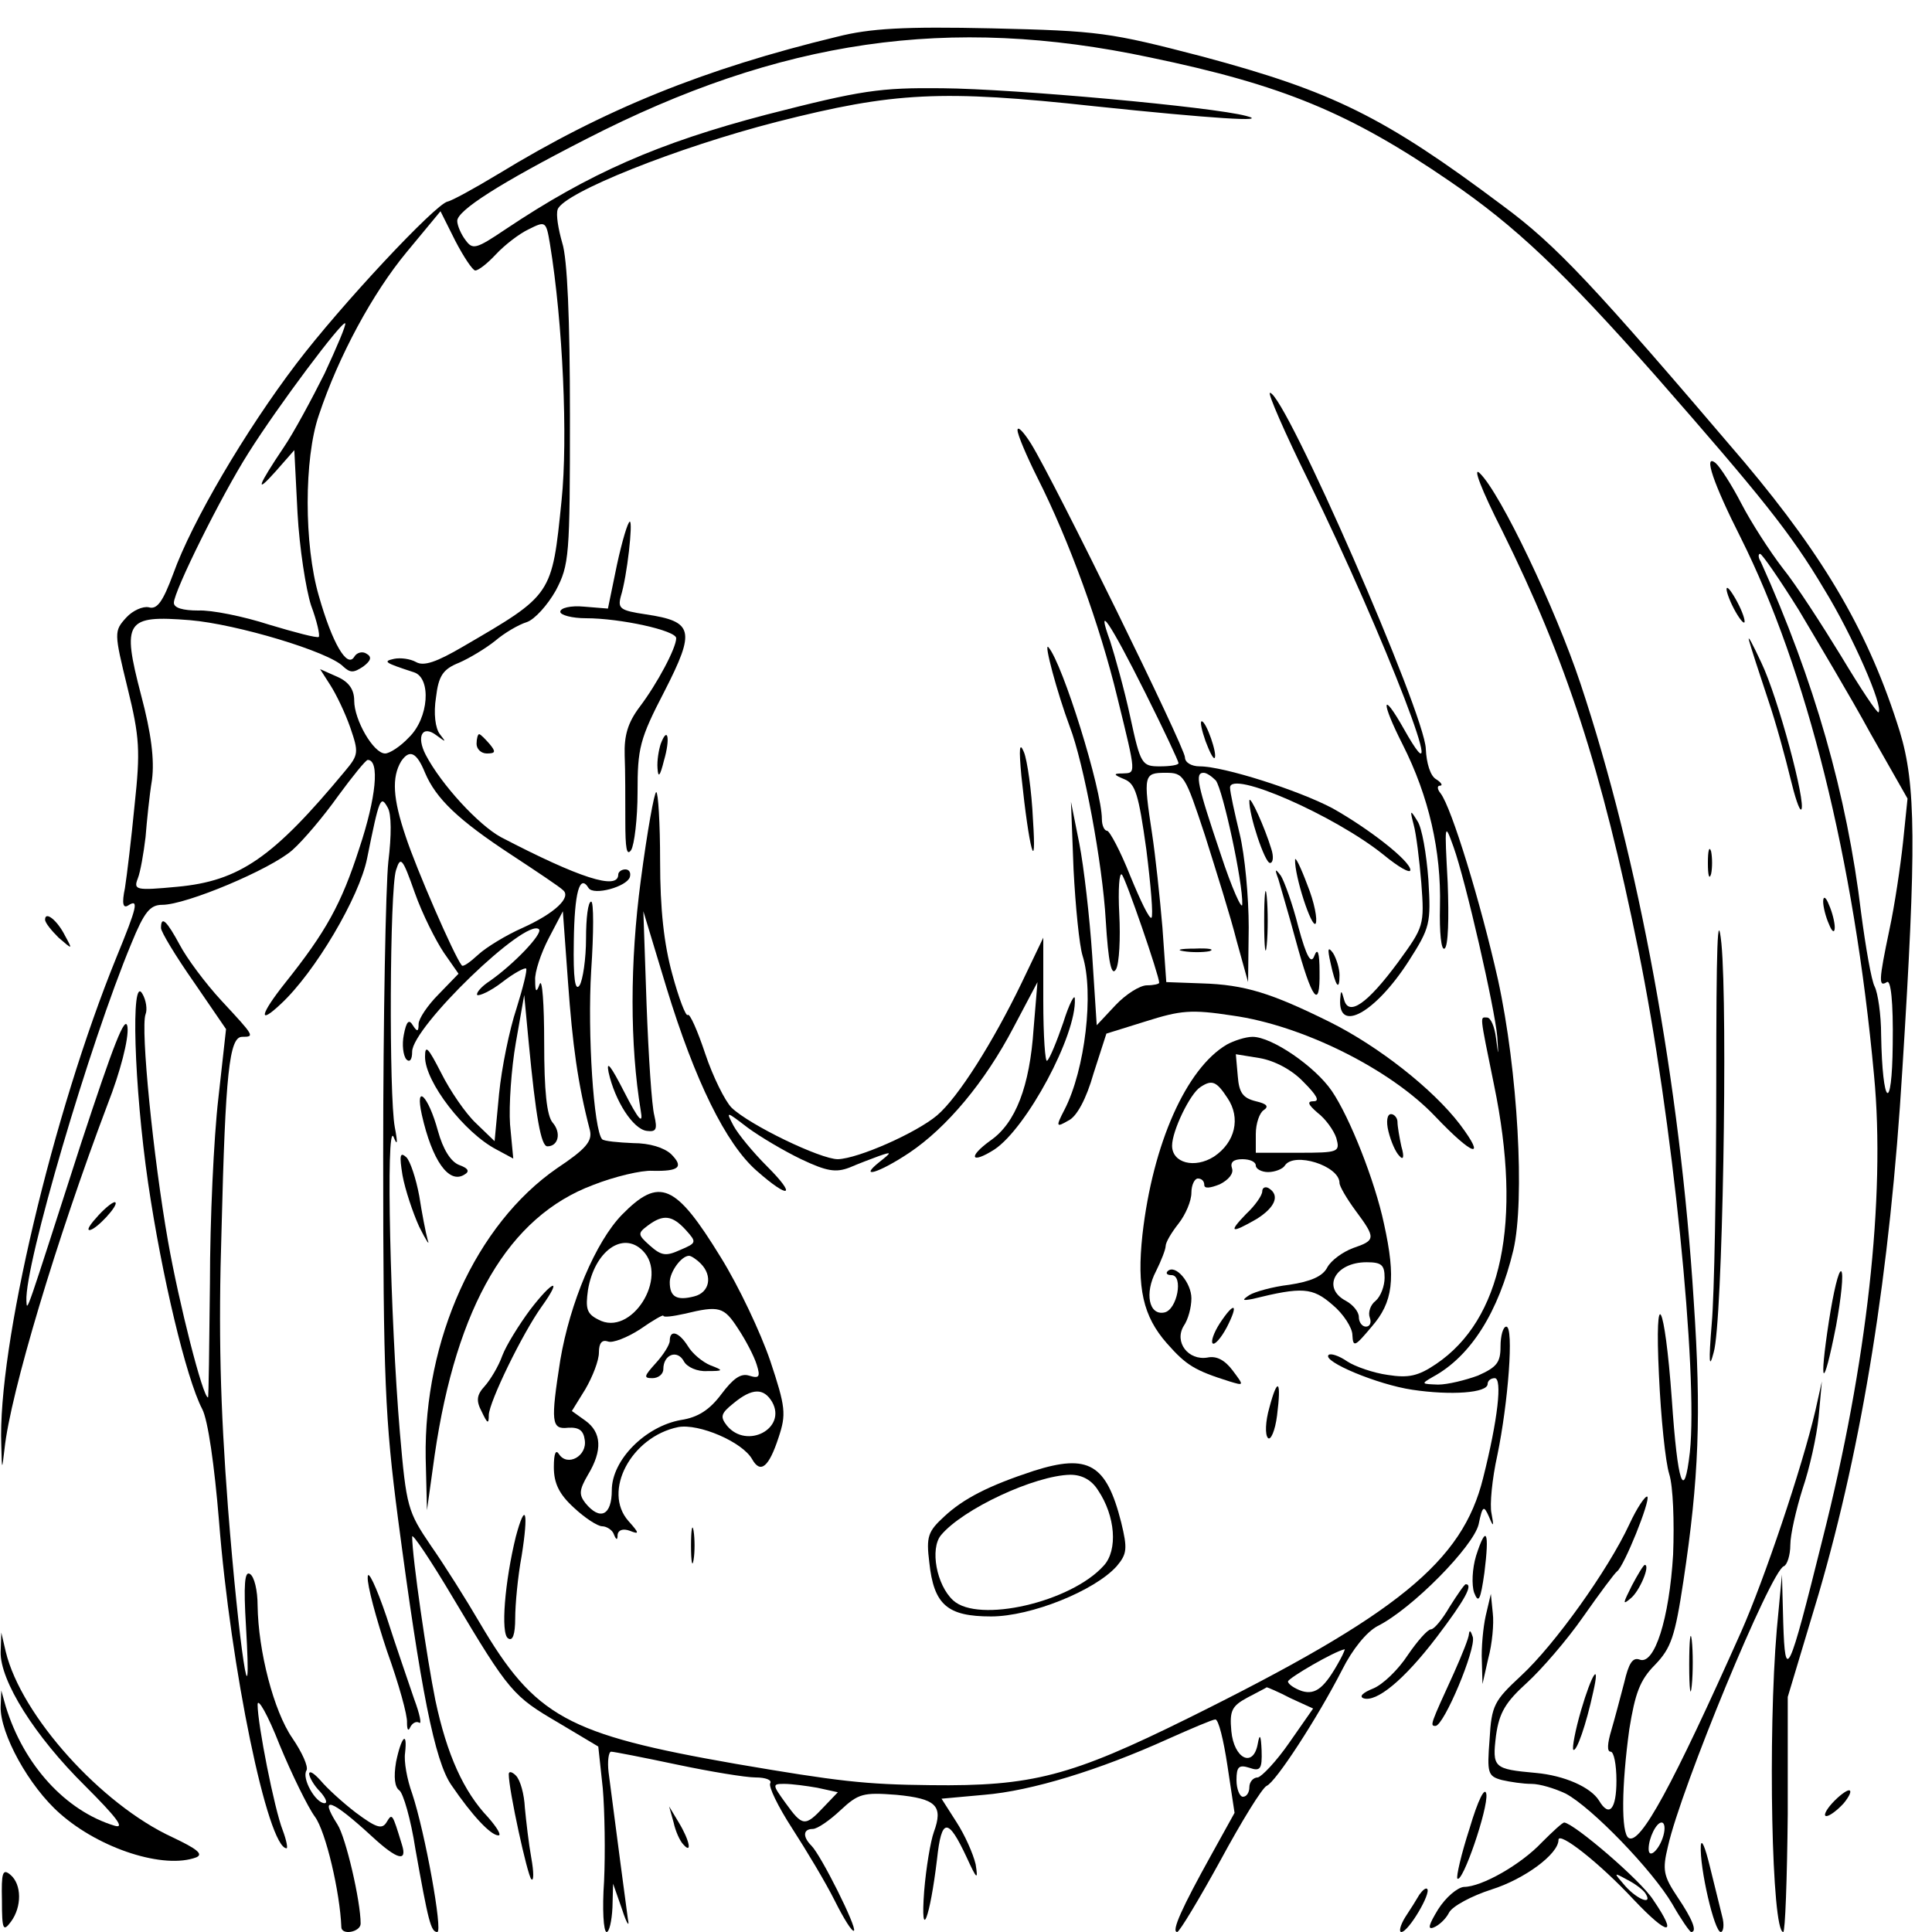 <?xml version="1.0" standalone="no"?>
<!DOCTYPE svg PUBLIC "-//W3C//DTD SVG 20010904//EN"
 "http://www.w3.org/TR/2001/REC-SVG-20010904/DTD/svg10.dtd">
<svg version="1.0" xmlns="http://www.w3.org/2000/svg"
 width="300pt" height="300pt" viewBox="0 0 300 300"
 preserveAspectRatio="xMidYMid meet">
<g transform="translate(0,300) scale(0.1,-0.1)"
fill="#000000" stroke="none">
<path d="M1300 2943 c-207 -50 -362 -113 -526 -213 -38 -23 -73 -42 -79 -43
-19 -4 -166 -161 -235 -252 -79 -104 -162 -245 -191 -326 -16 -43 -25 -56 -38
-52 -9 2 -25 -5 -35 -16 -19 -21 -19 -23 2 -109 19 -77 20 -98 11 -182 -5 -52
-12 -110 -15 -129 -5 -24 -3 -32 5 -27 17 11 14 -2 -18 -80 -99 -243 -185
-607 -179 -758 1 -40 1 -40 5 -6 9 86 81 326 160 535 20 51 33 102 31 120 -3
22 -22 -28 -72 -180 -87 -270 -84 -263 -85 -245 -3 55 98 399 163 555 20 49
29 60 48 60 37 0 168 55 202 85 17 15 49 53 71 84 22 30 43 56 46 56 19 0 13
-59 -13 -137 -28 -87 -52 -130 -115 -209 -39 -49 -43 -67 -7 -33 53 49 122
166 134 226 19 94 21 99 32 79 6 -10 6 -43 1 -84 -4 -37 -8 -242 -8 -457 0
-348 3 -409 23 -563 35 -265 57 -377 83 -414 32 -47 61 -78 73 -78 5 0 -2 12
-16 28 -38 40 -64 97 -82 182 -13 64 -36 222 -36 254 0 6 29 -37 64 -96 87
-146 93 -152 163 -193 l62 -37 7 -65 c3 -35 4 -100 2 -144 -3 -43 -1 -79 4
-79 4 0 8 17 9 38 l1 37 14 -40 c7 -22 12 -29 9 -15 -3 22 -18 135 -30 228 -2
17 0 32 4 32 4 0 50 -9 102 -20 52 -11 107 -20 122 -20 16 0 26 -4 23 -9 -3
-5 12 -36 34 -70 22 -34 52 -84 66 -112 14 -28 27 -49 30 -47 5 5 -51 117 -66
132 -14 14 -13 26 2 26 7 0 26 13 43 29 28 26 35 28 87 24 62 -6 73 -17 58
-58 -5 -14 -12 -55 -15 -92 -6 -81 9 -42 20 50 7 65 17 65 46 3 16 -35 18 -36
14 -11 -4 17 -17 46 -30 66 l-23 36 66 6 c74 6 180 39 284 86 38 17 71 31 75
31 5 1 13 -32 19 -72 l11 -73 -36 -65 c-45 -81 -63 -120 -53 -120 4 1 34 51
67 111 33 61 65 113 72 116 14 6 78 104 117 180 16 32 38 59 55 68 54 27 149
124 157 158 6 29 8 30 16 12 7 -17 8 -16 4 5 -3 13 1 54 9 90 17 82 26 200 14
200 -5 0 -9 -14 -9 -31 0 -25 -6 -32 -35 -45 -19 -7 -47 -14 -62 -14 -26 1
-27 1 -8 12 59 32 102 101 125 197 18 78 7 278 -24 420 -27 120 -72 267 -89
289 -5 6 -6 12 -1 12 5 0 2 5 -6 10 -9 5 -15 25 -16 47 -1 54 -219 553 -242
553 -4 0 23 -62 60 -137 119 -243 228 -527 148 -385 -35 62 -36 43 -2 -24 41
-81 60 -166 58 -251 -1 -42 2 -69 7 -66 6 3 7 48 5 102 -5 93 -5 95 9 56 19
-53 64 -250 68 -295 2 -31 2 -32 -2 -2 -2 17 -8 32 -14 32 -11 0 -12 8 11
-105 44 -213 12 -364 -90 -433 -28 -19 -43 -22 -75 -17 -22 3 -51 13 -63 21
-13 9 -26 13 -29 10 -10 -10 76 -46 130 -54 60 -9 117 -5 117 9 0 5 5 9 11 9
12 0 5 -64 -18 -155 -32 -130 -133 -212 -458 -373 -182 -90 -242 -106 -400
-104 -102 1 -144 6 -302 33 -263 46 -312 73 -398 219 -21 36 -55 90 -76 120
-36 53 -38 60 -48 175 -15 176 -22 484 -10 460 6 -15 7 -11 2 15 -9 48 -8 369
2 399 7 22 10 19 29 -35 12 -34 33 -75 45 -93 l23 -33 -31 -32 c-17 -17 -31
-38 -31 -46 0 -12 -2 -13 -9 -2 -6 10 -10 6 -14 -15 -3 -15 -1 -32 4 -38 5 -5
9 -1 9 12 0 38 177 209 197 190 6 -7 -39 -54 -76 -80 -14 -9 -22 -19 -20 -22
3 -2 21 6 39 20 18 14 35 23 37 21 2 -2 -5 -30 -15 -62 -11 -33 -23 -92 -27
-132 l-7 -74 -29 28 c-16 15 -40 50 -54 78 -20 39 -25 45 -25 25 0 -39 61
-118 111 -144 l26 -14 -5 53 c-2 29 2 87 9 127 l13 74 7 -74 c11 -115 19 -161
29 -161 17 0 22 21 8 37 -9 11 -13 49 -13 124 0 60 -3 101 -7 91 -5 -14 -7
-13 -7 6 -1 12 9 42 21 65 l22 42 8 -110 c7 -97 15 -157 34 -230 4 -17 -6 -29
-51 -59 -126 -87 -207 -266 -204 -450 l2 -81 12 86 c34 232 115 370 246 419
33 13 75 23 92 22 42 -1 49 6 29 26 -11 10 -33 17 -59 17 -23 1 -45 3 -48 6
-13 14 -23 164 -17 262 4 59 4 107 0 107 -5 0 -8 -26 -8 -57 0 -32 -5 -65 -10
-73 -7 -10 -10 10 -9 68 1 76 9 106 23 83 8 -12 59 2 64 17 2 7 -1 12 -7 12
-6 0 -11 -4 -11 -8 0 -25 -61 -5 -182 58 -35 19 -93 82 -117 128 -15 29 -5 47
17 30 15 -11 15 -11 5 2 -7 9 -10 32 -6 57 4 34 11 44 36 54 16 7 41 22 56 34
14 12 36 25 49 29 12 4 32 26 45 49 21 40 22 53 22 272 0 149 -4 244 -12 268
-6 21 -10 44 -7 52 10 26 185 96 341 136 181 46 255 50 493 24 181 -19 274
-25 235 -15 -52 14 -359 42 -472 43 -97 1 -125 -3 -273 -41 -168 -44 -275 -91
-405 -178 -46 -31 -51 -32 -62 -17 -7 9 -13 23 -13 30 0 16 65 58 200 127 302
155 564 193 875 127 207 -43 311 -86 467 -193 101 -69 175 -139 320 -303 162
-185 209 -243 260 -329 45 -73 93 -184 85 -192 -2 -2 -28 37 -58 87 -30 49
-70 111 -91 137 -20 26 -49 71 -64 100 -15 29 -33 57 -40 63 -20 16 -3 -33 39
-116 102 -204 176 -498 207 -835 18 -188 -11 -448 -80 -720 -53 -213 -58 -223
-61 -130 l-2 75 -8 -85 c-14 -163 -8 -470 10 -470 3 0 6 82 7 183 l0 182 48
160 c68 233 111 500 130 815 22 348 21 442 -4 524 -47 151 -115 268 -241 418
-236 277 -292 337 -376 399 -184 138 -264 177 -465 231 -146 38 -161 40 -328
44 -136 3 -189 0 -240 -13z m-562 -363 c5 0 19 11 32 25 13 14 36 32 51 39 26
13 27 13 33 -23 20 -122 28 -302 18 -398 -15 -148 -14 -146 -153 -227 -41 -24
-61 -31 -73 -24 -9 5 -24 7 -34 5 -18 -4 -15 -6 31 -21 27 -9 23 -71 -8 -101
-13 -14 -30 -25 -37 -25 -18 0 -48 52 -48 82 0 17 -8 29 -26 37 l-27 12 16
-25 c9 -14 23 -43 31 -66 13 -38 13 -42 -8 -67 -112 -135 -164 -171 -261 -180
-64 -6 -68 -5 -61 13 4 10 9 39 12 64 2 25 6 65 10 89 4 31 -1 72 -17 132 -30
115 -24 124 76 116 72 -6 216 -49 238 -72 11 -10 16 -10 31 0 12 9 14 15 5 20
-6 4 -15 2 -19 -5 -11 -18 -34 21 -55 95 -23 79 -23 213 0 280 31 93 84 190
136 253 l53 64 23 -46 c13 -25 27 -46 31 -46z m-234 -160 c-20 -40 -48 -92
-63 -114 -41 -61 -46 -75 -13 -38 l29 33 5 -98 c3 -54 13 -118 21 -143 9 -24
14 -46 12 -49 -3 -2 -37 7 -77 19 -40 13 -90 23 -110 22 -24 0 -38 4 -38 12 0
18 74 167 116 233 46 73 145 205 150 201 2 -2 -13 -37 -32 -78z m2289 -367
c29 -49 80 -134 111 -191 l58 -102 -7 -68 c-4 -37 -13 -98 -21 -135 -17 -81
-17 -90 -4 -82 6 4 10 -30 9 -97 -1 -108 -16 -97 -18 15 0 31 -5 65 -10 75 -5
9 -14 61 -21 114 -22 184 -73 362 -156 546 -4 6 -4 12 -1 12 3 0 30 -39 60
-87z m-2133 -253 c17 -40 51 -73 135 -128 38 -25 74 -49 79 -54 14 -11 -12
-36 -63 -59 -25 -11 -56 -30 -68 -41 -13 -12 -24 -20 -26 -17 -12 15 -71 151
-87 200 -20 59 -22 92 -7 117 13 19 24 14 37 -18z m1421 -1377 c-24 -44 -38
-55 -59 -49 -12 4 -22 11 -22 15 0 5 72 47 88 50 1 1 -2 -7 -7 -16z m-77 -60
l35 -16 -37 -53 c-20 -29 -43 -53 -49 -54 -7 0 -13 -7 -13 -15 0 -8 -4 -15
-10 -15 -5 0 -10 12 -10 26 0 21 4 24 20 19 17 -6 20 -2 19 27 -1 24 -3 27 -6
10 -7 -38 -37 -23 -41 20 -3 32 1 39 25 52 15 8 29 15 30 16 1 0 18 -7 37 -17z
m-735 -139 l32 -7 -22 -23 c-29 -31 -33 -30 -59 6 -21 29 -21 30 -2 30 11 0
34 -3 51 -6z"/>
<path d="M1580 2332 c0 -7 14 -40 31 -74 49 -97 97 -229 124 -341 30 -122 29
-117 8 -118 -15 0 -14 -2 3 -9 17 -7 22 -23 34 -109 7 -56 11 -103 8 -106 -3
-3 -17 26 -33 65 -15 38 -32 70 -36 70 -4 0 -8 8 -8 18 0 46 -61 242 -83 267
-8 9 14 -72 33 -123 22 -57 51 -213 56 -301 4 -66 9 -88 16 -76 5 9 7 48 5 86
-2 38 0 65 4 61 6 -6 58 -157 58 -168 0 -2 -9 -4 -19 -4 -11 0 -33 -14 -49
-31 l-29 -31 -7 108 c-4 60 -13 138 -20 174 l-13 65 4 -105 c3 -58 9 -118 14
-134 18 -57 4 -177 -28 -239 -14 -27 -13 -28 6 -17 13 6 28 34 39 73 l20 62
61 19 c54 17 70 19 135 9 108 -15 245 -83 315 -157 58 -61 80 -68 38 -12 -42
55 -126 121 -202 159 -91 45 -132 58 -199 60 l-55 2 -6 85 c-4 47 -11 112 -16
145 -14 92 -13 95 21 95 28 0 30 -3 61 -97 17 -54 40 -127 49 -163 l18 -65 1
85 c0 47 -6 112 -14 145 -8 33 -15 65 -15 72 0 28 162 -43 238 -104 23 -19 42
-30 42 -24 0 14 -64 64 -121 96 -53 28 -169 65 -206 65 -13 0 -23 6 -23 14 0
15 -202 427 -239 487 -12 19 -21 28 -21 21z m199 -409 c28 -56 51 -105 51
-108 0 -3 -13 -5 -29 -5 -28 0 -30 3 -46 77 -9 42 -24 95 -31 117 -23 63 -1
31 55 -81z m109 -135 c11 -15 42 -158 41 -192 0 -11 -16 24 -34 79 -36 107
-40 125 -26 125 5 0 13 -6 19 -12z"/>
<path d="M2333 2175 c99 -200 154 -369 211 -650 53 -260 93 -658 80 -780 -9
-79 -19 -50 -28 82 -11 153 -27 183 -20 38 3 -66 10 -135 16 -154 6 -19 8 -74
6 -125 -6 -100 -29 -172 -52 -163 -11 4 -17 -6 -24 -36 -6 -23 -15 -57 -20
-74 -6 -20 -7 -33 -1 -33 5 0 9 -20 9 -45 0 -44 -11 -58 -27 -31 -13 21 -54
39 -98 43 -66 6 -68 8 -62 58 5 36 15 52 48 82 22 20 62 66 87 102 26 37 49
68 53 71 11 8 52 110 47 116 -3 2 -16 -17 -28 -43 -33 -71 -116 -187 -168
-235 -42 -39 -46 -46 -49 -99 -4 -52 -3 -57 19 -63 13 -3 33 -6 46 -6 13 0 36
-7 53 -15 40 -21 135 -119 166 -172 13 -23 27 -43 29 -43 10 0 2 20 -21 54
-22 33 -24 42 -15 79 20 90 160 429 180 435 5 2 10 17 10 33 0 16 9 55 19 87
11 32 22 82 25 112 l5 55 -10 -45 c-21 -90 -80 -264 -115 -343 -107 -240 -157
-332 -175 -321 -12 7 -11 82 1 169 9 55 16 76 40 100 25 26 31 44 44 130 24
159 28 258 16 435 -21 335 -85 686 -176 959 -39 117 -124 295 -156 326 -12 12
2 -25 35 -90z m250 -2025 c-6 -22 -23 -38 -23 -21 0 17 12 41 20 41 5 0 6 -9
3 -20z"/>
<path d="M958 2123 l-14 -68 -37 3 c-21 2 -37 -2 -37 -8 0 -5 18 -10 40 -10
53 0 140 -19 140 -31 0 -15 -29 -70 -57 -107 -18 -24 -24 -44 -23 -75 1 -23 1
-69 1 -102 0 -42 2 -55 9 -45 5 8 10 49 10 90 0 68 3 82 42 157 48 94 45 108
-29 119 -40 6 -44 9 -39 28 10 32 19 116 14 116 -3 0 -12 -30 -20 -67z"/>
<path d="M2681 2085 c0 -5 6 -21 14 -35 8 -14 14 -20 14 -15 0 6 -6 21 -14 35
-8 14 -14 21 -14 15z"/>
<path d="M2716 2005 c3 -11 16 -51 29 -90 13 -38 28 -94 35 -123 7 -29 14 -51
17 -49 8 9 -36 174 -62 228 -14 30 -22 45 -19 34z"/>
<path d="M1872 1849 c6 -16 12 -28 14 -26 5 5 -13 57 -20 57 -3 0 0 -14 6 -31z"/>
<path d="M740 1845 c0 -8 7 -15 16 -15 14 0 14 3 4 15 -7 8 -14 15 -16 15 -2
0 -4 -7 -4 -15z"/>
<path d="M1026 1845 c-3 -9 -6 -26 -5 -38 1 -16 4 -12 10 12 10 34 6 55 -5 26z"/>
<path d="M1586 1795 c12 -115 24 -158 18 -68 -2 45 -9 93 -14 105 -7 17 -8 6
-4 -37z"/>
<path d="M995 1633 c-17 -128 -17 -255 0 -358 4 -22 -3 -15 -26 30 -20 39 -28
50 -24 30 10 -45 38 -88 59 -91 15 -2 17 2 12 24 -4 15 -9 92 -12 172 l-5 145
36 -119 c44 -144 92 -242 140 -284 51 -45 63 -40 16 7 -22 22 -45 50 -52 63
-12 23 -12 23 22 -3 19 -14 56 -36 83 -49 40 -19 54 -21 75 -13 14 6 35 14 46
18 20 7 20 6 1 -9 -34 -27 -2 -18 46 14 58 39 117 109 162 195 l37 70 -6 -72
c-6 -90 -28 -147 -67 -174 -36 -26 -30 -37 6 -14 50 33 128 178 125 234 0 9
-9 -8 -18 -37 -10 -29 -21 -56 -25 -59 -3 -4 -6 38 -6 93 l0 98 -34 -71 c-44
-91 -98 -177 -131 -205 -32 -27 -122 -67 -154 -68 -27 0 -137 53 -165 80 -10
10 -29 48 -41 84 -12 36 -24 63 -27 60 -3 -3 -14 26 -24 63 -13 47 -19 101
-19 176 0 59 -3 107 -6 107 -3 0 -14 -61 -24 -137z"/>
<path d="M1940 1757 c-1 -22 24 -97 32 -97 5 0 6 10 2 22 -10 33 -33 84 -34
75z"/>
<path d="M2195 1720 c4 -14 9 -55 12 -91 5 -66 4 -68 -36 -123 -48 -65 -77
-85 -84 -58 -4 15 -5 15 -6 0 -3 -53 55 -20 106 59 34 53 35 59 31 127 -3 40
-10 81 -17 91 -11 18 -12 18 -6 -5z"/>
<path d="M2652 1660 c0 -19 2 -27 5 -17 2 9 2 25 0 35 -3 9 -5 1 -5 -18z"/>
<path d="M2011 1665 c-1 -25 26 -108 32 -99 3 6 -2 33 -13 60 -10 27 -19 45
-19 39z"/>
<path d="M1985 1635 c3 -11 16 -54 27 -95 25 -92 38 -110 37 -49 0 30 -3 38
-8 25 -5 -14 -12 -3 -25 45 -9 36 -22 71 -27 79 -9 12 -10 11 -4 -5z"/>
<path d="M1963 1570 c0 -41 2 -58 4 -37 2 20 2 54 0 75 -2 20 -4 3 -4 -38z"/>
<path d="M2665 1320 c0 -162 -3 -331 -7 -375 -5 -61 -4 -72 3 -45 14 46 22
532 12 635 -6 57 -8 -4 -8 -215z"/>
<path d="M2831 1600 c0 -8 4 -24 9 -35 5 -13 9 -14 9 -5 0 8 -4 24 -9 35 -5
13 -9 14 -9 5z"/>
<path d="M70 1572 c0 -5 10 -17 21 -28 22 -19 22 -19 10 3 -12 24 -31 39 -31
25z"/>
<path d="M250 1559 c0 -6 23 -44 51 -84 l50 -73 -12 -108 c-7 -60 -13 -189
-13 -286 -1 -98 -2 -178 -3 -178 -8 0 -45 146 -62 242 -23 130 -43 331 -35
353 3 7 1 22 -5 32 -18 31 -13 -143 9 -294 21 -143 59 -303 84 -351 9 -17 19
-88 26 -173 18 -230 76 -509 105 -509 2 0 0 12 -6 28 -13 33 -39 165 -39 195
0 12 16 -16 34 -62 19 -46 44 -97 55 -112 17 -23 39 -118 41 -171 0 -14 30 -8
30 5 0 35 -23 134 -36 154 -30 47 -9 39 54 -19 39 -36 55 -40 46 -12 -15 49
-15 49 -24 34 -7 -11 -16 -8 -47 15 -21 16 -46 39 -55 50 -10 11 -17 16 -18
11 0 -5 7 -18 17 -28 9 -10 12 -18 7 -18 -14 0 -36 39 -28 51 3 6 -7 28 -22
50 -29 42 -53 135 -54 206 0 23 -5 45 -12 49 -8 5 -10 -16 -6 -82 10 -171 -11
-32 -28 185 -12 158 -15 273 -10 431 6 244 12 300 32 300 20 0 19 1 -32 56
-25 27 -54 66 -65 87 -20 37 -29 46 -29 26z"/>
<path d="M1838 1523 c12 -2 30 -2 40 0 9 3 -1 5 -23 4 -22 0 -30 -2 -17 -4z"/>
<path d="M2066 1505 c8 -37 14 -45 14 -19 0 10 -5 26 -10 34 -8 11 -9 7 -4
-15z"/>
<path d="M1905 1378 c-63 -37 -115 -154 -131 -295 -9 -83 1 -127 38 -169 30
-34 43 -42 97 -59 23 -7 23 -7 5 17 -12 16 -25 23 -39 20 -30 -5 -52 24 -37
49 7 10 12 29 12 43 0 24 -25 54 -37 42 -3 -3 -1 -6 6 -6 19 0 9 -54 -11 -58
-24 -5 -31 30 -13 64 8 16 15 34 15 39 0 6 9 21 20 35 11 14 20 35 20 48 0 12
5 22 10 22 6 0 10 -4 10 -10 0 -6 9 -5 24 1 14 7 22 17 19 25 -3 9 2 14 16 14
12 0 21 -4 21 -10 0 -5 9 -10 19 -10 11 0 23 5 26 10 14 22 85 0 85 -27 0 -5
11 -24 25 -43 32 -43 31 -46 -4 -58 -16 -6 -34 -19 -40 -30 -7 -14 -26 -22
-59 -27 -26 -3 -54 -11 -62 -16 -12 -8 -11 -9 5 -6 77 19 93 18 124 -9 17 -14
31 -36 31 -47 1 -20 4 -18 30 13 33 38 38 74 19 160 -14 66 -53 165 -81 206
-26 38 -93 84 -123 84 -11 0 -29 -6 -40 -12z m119 -58 c20 -20 26 -30 16 -30
-11 0 -9 -5 6 -18 12 -9 25 -27 29 -39 6 -22 4 -23 -59 -23 l-66 0 0 29 c0 17
6 33 12 37 9 6 5 10 -12 14 -20 5 -26 13 -28 39 l-3 34 37 -6 c23 -4 50 -18
68 -37z m-118 -25 c21 -31 12 -69 -21 -91 -30 -19 -65 -10 -65 17 0 23 28 81
44 91 18 12 25 9 42 -17z m244 -279 c0 -13 -6 -29 -14 -36 -8 -6 -12 -18 -9
-26 3 -8 0 -14 -6 -14 -6 0 -11 7 -11 15 0 8 -9 19 -20 25 -38 20 -17 60 32
60 23 0 28 -4 28 -24z"/>
<path d="M655 1269 c16 -71 42 -108 66 -93 9 5 6 10 -8 15 -13 5 -25 24 -33
53 -15 55 -36 75 -25 25z"/>
<path d="M2156 1243 c4 -16 11 -32 17 -38 6 -7 8 -2 3 15 -3 14 -6 31 -6 38 0
6 -5 12 -10 12 -6 0 -8 -11 -4 -27z"/>
<path d="M625 1175 c4 -22 16 -58 26 -80 11 -22 17 -31 13 -20 -3 11 -9 42
-13 68 -5 27 -14 54 -20 60 -10 9 -11 3 -6 -28z"/>
<path d="M1960 1150 c0 -6 -11 -22 -25 -35 -28 -29 -24 -31 16 -8 29 18 37 37
19 48 -5 3 -10 1 -10 -5z"/>
<path d="M966 1114 c-41 -42 -81 -137 -96 -226 -15 -96 -14 -108 12 -105 17 1
24 -4 26 -19 4 -25 -27 -42 -40 -22 -5 8 -8 1 -8 -20 0 -25 8 -42 31 -63 17
-16 37 -29 44 -29 7 0 16 -6 18 -12 4 -10 6 -10 6 -1 1 7 8 10 19 6 15 -6 15
-4 -2 15 -41 46 4 131 77 146 32 6 100 -23 115 -50 13 -23 26 -12 41 34 12 36
11 47 -13 119 -15 44 -49 116 -77 161 -70 114 -95 125 -153 66z m99 -24 c17
-19 17 -20 -9 -31 -22 -10 -29 -9 -47 7 -19 17 -19 19 -3 31 24 18 38 16 59
-7z m-67 -32 c41 -41 -18 -135 -69 -107 -18 9 -20 17 -16 46 10 60 54 92 85
61z m90 -20 c19 -19 14 -45 -10 -51 -27 -7 -38 -1 -38 22 0 16 18 41 30 41 3
0 11 -5 18 -12z m58 -101 c12 -18 25 -43 29 -56 6 -19 4 -22 -12 -17 -13 4
-25 -5 -43 -29 -18 -24 -36 -36 -63 -40 -55 -10 -107 -62 -107 -109 0 -39 -18
-48 -41 -20 -10 13 -10 20 4 44 23 38 21 66 -4 84 l-21 15 21 34 c11 19 21 44
21 57 0 15 5 20 14 17 7 -3 30 6 50 19 20 14 36 23 36 21 0 -3 15 -1 33 3 54
13 61 11 83 -23z m53 -114 c23 -41 -39 -74 -70 -37 -11 14 -10 19 10 35 29 24
47 24 60 2z"/>
<path d="M1040 918 c0 -6 -10 -22 -22 -35 -18 -20 -19 -23 -5 -23 9 0 17 6 17
14 0 23 22 31 32 12 5 -9 21 -16 36 -15 26 0 26 1 5 9 -12 5 -28 18 -35 30
-14 22 -28 26 -28 8z"/>
<path d="M153 1113 c-12 -13 -19 -23 -14 -23 10 0 46 39 40 43 -2 2 -14 -7
-26 -20z"/>
<path d="M2840 949 c-16 -104 -9 -110 11 -8 8 44 12 82 8 85 -4 2 -12 -32 -19
-77z"/>
<path d="M823 966 c-17 -23 -37 -55 -43 -71 -6 -17 -19 -38 -27 -47 -13 -14
-14 -23 -5 -40 9 -19 11 -20 11 -5 1 21 52 126 82 168 33 46 18 42 -18 -5z"/>
<path d="M1894 945 c-9 -14 -14 -28 -11 -31 3 -3 13 8 22 25 19 37 12 41 -11
6z"/>
<path d="M1971 814 c-6 -21 -7 -42 -2 -47 4 -4 11 11 14 35 7 55 1 61 -12 12z"/>
<path d="M1605 716 c-70 -23 -109 -43 -139 -71 -25 -23 -28 -31 -23 -71 7 -66
28 -84 96 -84 62 0 161 40 195 78 16 19 17 27 7 68 -23 91 -51 107 -136 80z
m100 -30 c27 -40 31 -93 9 -117 -51 -57 -195 -90 -234 -54 -26 24 -36 80 -19
101 34 41 146 93 201 94 18 0 33 -8 43 -24z"/>
<path d="M801 614 c-17 -69 -24 -151 -12 -158 7 -5 11 6 11 31 0 21 4 65 10
97 11 69 6 86 -9 30z"/>
<path d="M1073 600 c0 -25 2 -35 4 -22 2 12 2 32 0 45 -2 12 -4 2 -4 -23z"/>
<path d="M2292 584 c-6 -20 -7 -45 -3 -57 7 -18 10 -11 16 31 8 64 3 76 -13
26z"/>
<path d="M571 551 c-1 -12 13 -64 30 -115 18 -50 32 -100 31 -111 0 -11 2 -14
5 -7 3 6 9 10 14 7 4 -3 1 13 -8 37 -8 24 -28 81 -43 128 -16 47 -29 74 -29
61z"/>
<path d="M2534 538 c-14 -28 -15 -31 -2 -20 14 11 31 52 22 52 -2 0 -11 -15
-20 -32z"/>
<path d="M2251 505 c-11 -19 -24 -35 -29 -35 -5 0 -21 -18 -36 -40 -15 -23
-39 -46 -54 -52 -15 -6 -22 -12 -15 -15 20 -7 63 28 114 95 44 58 57 82 45 82
-2 0 -13 -16 -25 -35z"/>
<path d="M2307 491 c-4 -18 -7 -50 -6 -70 l1 -36 9 40 c6 22 9 54 7 70 l-3 30
-8 -34z"/>
<path d="M2623 415 c0 -38 2 -53 4 -32 2 20 2 52 0 70 -2 17 -4 1 -4 -38z"/>
<path d="M2281 463 c0 -6 -11 -33 -23 -60 -37 -81 -38 -83 -29 -83 13 0 63
119 58 138 -3 9 -5 12 -6 5z"/>
<path d="M1 435 c-1 -45 53 -131 131 -208 48 -48 63 -67 46 -62 -76 23 -141
94 -169 185 l-7 25 -1 -25 c-1 -42 44 -124 92 -166 62 -55 162 -87 212 -68 11
5 1 13 -37 31 -111 51 -235 189 -259 288 l-7 30 -1 -30z"/>
<path d="M2455 344 c-9 -31 -14 -58 -12 -61 5 -4 20 39 31 90 11 48 -2 29 -19
-29z"/>
<path d="M615 264 c-4 -24 -2 -39 5 -44 6 -4 18 -45 25 -91 20 -112 24 -129
34 -129 9 0 -19 155 -39 215 -8 22 -13 50 -11 63 4 36 -6 25 -14 -14z"/>
<path d="M790 245 c0 -25 29 -157 35 -163 4 -4 4 11 0 33 -4 22 -8 57 -10 78
-1 21 -7 43 -14 50 -6 6 -11 7 -11 2z"/>
<path d="M2282 161 c-13 -40 -21 -75 -19 -78 8 -8 48 109 45 131 -2 13 -13 -9
-26 -53z"/>
<path d="M2845 200 c-10 -11 -14 -20 -9 -20 5 0 17 9 27 20 9 11 13 20 8 20
-4 0 -16 -9 -26 -20z"/>
<path d="M1046 170 c3 -14 10 -29 15 -34 14 -16 10 6 -7 34 l-15 25 7 -25z"/>
<path d="M2394 139 c-32 -34 -93 -69 -121 -69 -10 -1 -28 -16 -40 -35 -14 -23
-17 -32 -7 -28 8 3 19 13 24 23 5 10 35 26 66 36 51 16 104 55 104 77 0 14 63
-35 117 -93 54 -57 69 -57 30 0 -19 30 -122 118 -138 120 -3 0 -18 -14 -35
-31z m161 -79 c12 -19 -12 -10 -31 11 -19 22 -19 22 3 10 12 -6 25 -16 28 -21z"/>
<path d="M2641 134 c-2 -34 21 -134 31 -134 4 0 6 11 2 25 -3 13 -12 48 -19
77 -7 29 -13 44 -14 32z"/>
<path d="M3 49 c0 -46 2 -49 14 -33 17 23 17 58 -1 73 -12 10 -14 3 -13 -40z"/>
<path d="M2204 58 c-4 -7 -14 -23 -22 -35 -8 -13 -10 -23 -6 -23 11 0 47 61
40 67 -2 2 -7 -2 -12 -9z"/>
</g>
</svg>
